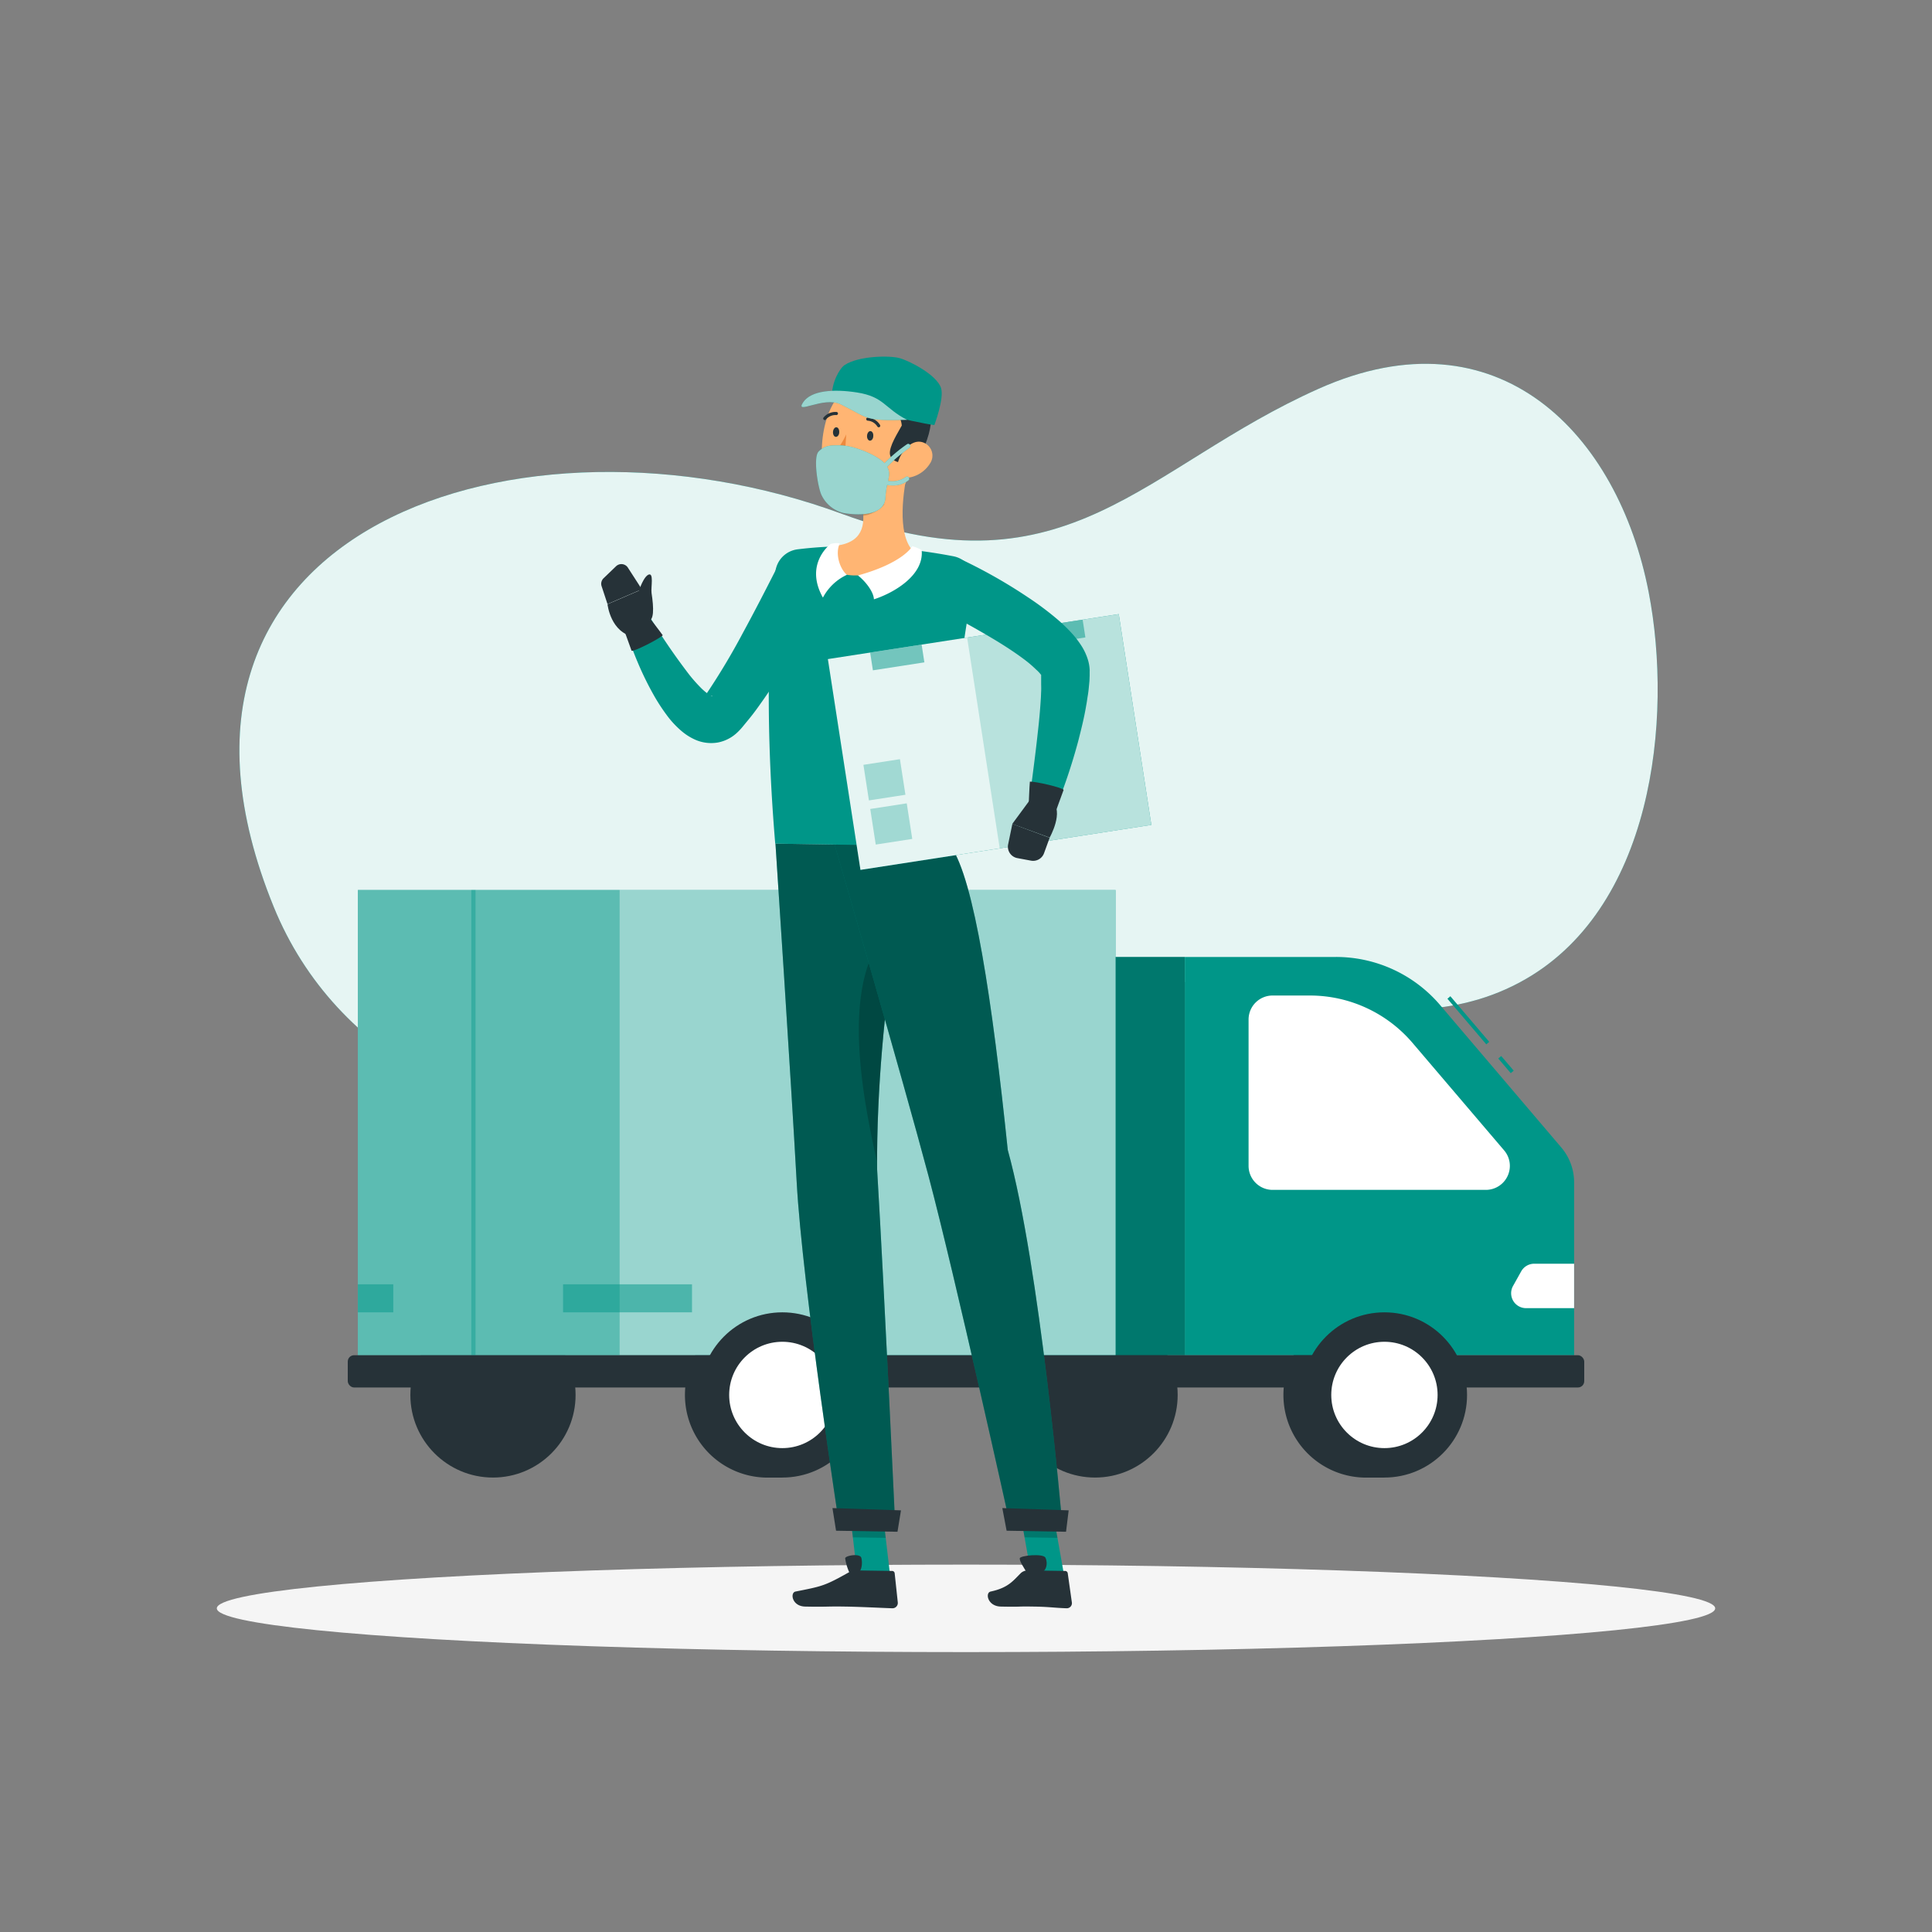 <svg xmlns="http://www.w3.org/2000/svg" viewBox="0 0 500 500"><rect x="0" y="0" width="500" height="500" fill="#808080" stroke="none"/><g id="freepik--background-simple--inject-292"><path d="M217.94,133C135.23,102.56,30.62,136,70.85,234.72,86.94,274.17,128,294,173,293.61c42.23-.35,64.82-28.46,103-37.84,39.91-9.81,80.82,17.84,117.14-1.44,34.76-18.46,39.85-68.35,33.55-101-7.89-41-38.93-73.49-85.43-52.72C296.11,120.75,276.53,154.5,217.94,133Z" style="fill:#009688"></path><path d="M217.94,133C135.23,102.56,30.62,136,70.85,234.72,86.94,274.17,128,294,173,293.61c42.23-.35,64.82-28.46,103-37.84,39.91-9.81,80.82,17.84,117.14-1.44,34.76-18.46,39.85-68.35,33.55-101-7.89-41-38.93-73.49-85.43-52.72C296.11,120.75,276.53,154.5,217.94,133Z" style="fill:#fff;opacity:0.9"></path></g><g id="freepik--Shadow--inject-292"><ellipse id="freepik--path--inject-292" cx="250" cy="416.24" rx="193.89" ry="11.32" style="fill:#f5f5f5"></ellipse></g><g id="freepik--Truck--inject-292"><path d="M198.19,339.63a21.39,21.39,0,0,0,0,42.77h4.28V339.63Z" style="fill:#263238"></path><path d="M354,339.63a21.39,21.39,0,1,0,0,42.77h4.27V339.63Z" style="fill:#263238"></path><circle cx="283.4" cy="361.01" r="21.38" style="fill:#263238"></circle><circle cx="127.58" cy="361.01" r="21.38" style="fill:#263238"></circle><rect x="225.49" y="247.66" width="81.13" height="103.08" style="fill:#009688"></rect><rect x="225.49" y="247.66" width="81.13" height="103.08" style="opacity:0.2"></rect><rect x="389.25" y="273" width="1" height="4.98" transform="translate(-85.59 318.57) rotate(-40.43)" style="fill:#009688"></rect><rect x="379.5" y="256.3" width="1" height="15.51" transform="translate(-80.49 309.57) rotate(-40.44)" style="fill:#009688"></rect><path d="M306.62,350.73H407.38V306a13.94,13.94,0,0,0-3.34-9.06L372.69,260.1a35.39,35.39,0,0,0-26.95-12.44H306.62Z" style="fill:#009688"></path><path d="M323.13,301.75v-37.9a6.21,6.21,0,0,1,6.22-6.21H339a34.9,34.9,0,0,1,26.56,12.26l23.71,27.82a6.18,6.18,0,0,1,1.48,4h0a6.22,6.22,0,0,1-6.21,6.22H329.35A6.22,6.22,0,0,1,323.13,301.75Z" style="fill:#fff"></path><path d="M407.38,338.55H394.94a3.86,3.86,0,0,1-3.37-5.74l2.1-3.76a3.86,3.86,0,0,1,3.37-2h10.34Z" style="fill:#fff"></path><rect x="92.62" y="230.34" width="196.09" height="120.39" style="fill:#009688"></rect><rect x="92.62" y="230.34" width="196.09" height="120.39" style="fill:#fff;opacity:0.6"></rect><rect x="145.72" y="332.38" width="33.37" height="7.25" style="fill:#009688;opacity:0.5"></rect><rect x="92.62" y="332.38" width="9.16" height="7.25" style="fill:#009688;opacity:0.5"></rect><rect x="92.62" y="230.34" width="67.74" height="120.39" style="fill:#009688;opacity:0.4"></rect><rect x="121.97" y="230.34" width="1.09" height="120.39" style="fill:#009688;opacity:0.4"></rect><rect x="90" y="350.73" width="320" height="8.35" rx="1.64" style="fill:#263238"></rect><circle cx="358.29" cy="361.01" r="21.38" style="fill:#263238"></circle><circle cx="358.29" cy="361.01" r="13.76" style="fill:#fff"></circle><circle cx="202.47" cy="361.01" r="21.38" style="fill:#263238"></circle><circle cx="202.47" cy="361.01" r="13.76" style="fill:#fff"></circle></g><g id="freepik--Character--inject-292"><polygon points="230.34 407.53 221.84 407.4 219.53 387.69 228.02 387.83 230.34 407.53" style="fill:#009688"></polygon><path d="M221.62,406.42l9.26.14a.66.66,0,0,1,.66.59l.81,7.58a1.38,1.38,0,0,1-1.4,1.49c-3.33-.11-8.14-.38-12.34-.44-4.91-.08-4.43.12-10.19,0-3.48-.05-4-3.6-2.54-3.89,6.8-1.35,7.48-1.42,13.62-4.87A4.24,4.24,0,0,1,221.62,406.42Z" style="fill:#263238"></path><path d="M213.32,153.51c-2.78,5.94-5.76,11.55-9.07,17.15-1.66,2.78-3.37,5.55-5.22,8.27-.9,1.36-1.87,2.71-2.83,4.06s-2,2.68-3.11,4l-.82,1a15.8,15.8,0,0,1-1.34,1.46,10,10,0,0,1-1,.86,9.15,9.15,0,0,1-1.22.79,9.74,9.74,0,0,1-3,1.07,10.2,10.2,0,0,1-5.66-.68,14.49,14.49,0,0,1-3.41-2.08,23.93,23.93,0,0,1-4.14-4.41,50.2,50.2,0,0,1-2.92-4.42,81,81,0,0,1-4.45-8.95,93.06,93.06,0,0,1-3.37-9.23,3.5,3.5,0,0,1,6.3-2.88l.06.09a166.1,166.1,0,0,0,10.26,15,39.38,39.38,0,0,0,2.76,3.14,15.61,15.61,0,0,0,2.59,2.19c.36.21.65.31.67.27s-.36-.23-1-.16a3.28,3.28,0,0,0-1.2.46c-.05,0-.1.07.19-.33l.62-.89a176.8,176.8,0,0,0,9.23-15.46c2.92-5.36,5.79-10.92,8.52-16.31l0-.1a7,7,0,0,1,12.59,6.13Z" style="fill:#009688"></path><path d="M168.39,162l-2.28-9.46-8.89,3.83s.79,7.51,7,8.44Z" style="fill:#263238"></path><path d="M167.92,159.67s2.89,3.72,3.6,4.74c-1,1-7.55,4.31-8.07,4-.83-2.37-2-5.5-2-5.5Z" style="fill:#263238"></path><path d="M159.46,146.52l-3.27,3.14a2,2,0,0,0-.51,2l1.54,4.67,8.89-3.83-3.65-5.65A2,2,0,0,0,159.46,146.52Z" style="fill:#263238"></path><path d="M164.5,157.57c-.31-1.92,1.61-7.94,3.22-8.8s.69,3.29.9,4.69c.58,3.84.78,7.5-1.19,7.3S165,160.91,164.5,157.57Z" style="fill:#263238"></path><polygon points="219.53 387.7 220.72 397.86 229.22 397.99 228.03 387.83 219.53 387.7" style="opacity:0.2"></polygon><path d="M206.45,142.16c16.16-2,31.8.16,40.32,1.81a6.59,6.59,0,0,1,5.18,7.84c-6.34,30.3-5.35,60.78-5.88,67.26l-45.44-.73c-3.11-37.15-1.15-60.81.05-70.46A6.61,6.61,0,0,1,206.45,142.16Z" style="fill:#009688"></path><path d="M235.15,120.74c-1.44,6.11-3.08,17.37,1.12,21.83-3.5,3.1-8.06,6.64-15.45,6.35s-5.91-5.25-3.86-7.78c7-1.14,7-6.28,6-11.18Z" style="fill:#ffb573"></path><path d="M230.17,124.5,222.93,130a20,20,0,0,1,.47,3.46c2.66-.18,6.4-2.81,6.79-5.55A9.39,9.39,0,0,0,230.17,124.5Z" style="opacity:0.2"></path><path d="M237.21,111.47c-1.07,8.35-1.26,13.3-5.79,17.29-6.8,6-16.91,1.39-18.37-7.13-1.31-7.68.65-20,9.09-22.78A11.61,11.61,0,0,1,237.21,111.47Z" style="fill:#ffb573"></path><path d="M237.7,118.72c-3.3,2-7.07,1-7.38-1.1s2.14-5.73,3.06-7.5c-.26-3-2.38-3.88-2-6-2.47.23-15.94.84-15.62-2.2s5.66-6.17,12-5.38,10.49,3.55,9.89,7.41C241.19,103.38,242.82,109.37,237.7,118.72Z" style="fill:#263238"></path><path d="M240.65,120a7.94,7.94,0,0,1-5,3.52c-2.74.59-4-1.9-3.09-4.4.79-2.26,3.17-5.28,5.87-4.75A3.62,3.62,0,0,1,240.65,120Z" style="fill:#ffb573"></path><path d="M227,302.66c-.34-42.72,9.11-83.75,9.11-83.75l-35.42-.57s4.07,61.7,5.49,87.55c1.47,26.87,11.18,90,11.18,90l14.38.21S229,336.38,227,302.66Z" style="fill:#009688"></path><path d="M227,302.66c-.34-42.72,9.11-83.75,9.11-83.75l-35.42-.57s4.07,61.7,5.49,87.55c1.47,26.87,11.18,90,11.18,90l14.38.21S229,336.38,227,302.66Z" style="opacity:0.4"></path><path d="M228.38,242.42c-10.1,13.82-5.56,39.82-1.42,58.2a395.55,395.55,0,0,1,5.15-60.49Z" style="opacity:0.2"></path><polygon points="215.44 390.29 216.37 396.15 232.27 396.42 233.17 390.88 215.44 390.29" style="fill:#263238"></polygon><path d="M226,112.87c0,.68-.44,1.21-.89,1.17s-.77-.61-.72-1.29.44-1.21.89-1.18S226.08,112.18,226,112.87Z" style="fill:#263238"></path><path d="M217.19,111.88c0,.69-.44,1.21-.89,1.18s-.77-.62-.72-1.3.44-1.21.89-1.18S217.24,111.2,217.19,111.88Z" style="fill:#263238"></path><path d="M219,112.43a24,24,0,0,1-3.65,5.6,4,4,0,0,0,3.23.86Z" style="fill:#ed893e"></path><path d="M221.36,121.31a5.55,5.55,0,0,0,4-2,.2.2,0,1,0-.32-.24,5.35,5.35,0,0,1-4.55,1.78.21.21,0,1,0,0,.41A6.6,6.6,0,0,0,221.36,121.31Z" style="fill:#263238"></path><path d="M227.44,110.58a.35.35,0,0,0,.19-.06.4.4,0,0,0,.11-.56,4,4,0,0,0-3.16-1.9.4.4,0,0,0-.4.4.41.41,0,0,0,.41.41h0a3.22,3.22,0,0,1,2.48,1.53A.4.4,0,0,0,227.44,110.58Z" style="fill:#263238"></path><path d="M213.4,108.71a.39.39,0,0,0,.35-.13,3.16,3.16,0,0,1,2.66-1.16.41.41,0,0,0,.45-.35.4.4,0,0,0-.35-.45,4,4,0,0,0-3.37,1.43.4.4,0,0,0,.05.56A.35.35,0,0,0,213.4,108.71Z" style="fill:#263238"></path><polygon points="275.36 407.53 266.85 407.4 263.35 387.69 271.86 387.83 275.36 407.53" style="fill:#009688"></polygon><path d="M266.39,406.42l9.26.14a.69.69,0,0,1,.68.59l1.07,7.58a1.32,1.32,0,0,1-1.34,1.49c-3.34-.11-4.39-.38-8.59-.44-4.92-.08-2.64.12-8.41,0-3.48-.05-4.16-3.58-2.68-3.89,4.68-1,5.85-2.87,7.91-4.87A2.9,2.9,0,0,1,266.39,406.42Z" style="fill:#263238"></path><path d="M268.16,407.31c-1.47.05-2.26,0-2.64-.67s-1.71-2.62-1.61-3.35,6.07-1.33,6.66-.15S271.16,407.23,268.16,407.31Z" style="fill:#263238"></path><path d="M221.3,407.31c-.92.05-1.41,0-1.63-.67a13.47,13.47,0,0,1-.94-3.35c.07-.74,3.82-1.33,4.17-.15S223.17,407.23,221.3,407.31Z" style="fill:#263238"></path><polygon points="263.35 387.7 265.16 397.86 273.67 397.99 271.86 387.83 263.35 387.7" style="opacity:0.2"></polygon><path d="M260.81,297.61c-4-38.48-8.7-70-14.72-78.54L216,218.59s17.55,60.36,24.31,85.8c7,26.45,20.81,88.94,20.81,88.94l13.7.19S269.15,327.67,260.81,297.61Z" style="fill:#009688"></path><path d="M260.81,297.61c-4-38.48-8.7-70-14.72-78.54L216,218.59s17.55,60.36,24.31,85.8c7,26.45,20.81,88.94,20.81,88.94l13.7.19S269.15,327.67,260.81,297.61Z" style="opacity:0.4"></path><polygon points="259.4 390.29 260.51 396.15 275.89 396.42 276.57 390.88 259.4 390.29" style="fill:#263238"></polygon><path d="M226.17,155.1c-.09-2.14-2.55-5-4.15-6.17,11.85-3.27,14.07-7.57,14.07-7.57a9.69,9.69,0,0,1,2.43,1C239.22,149,231,153.57,226.17,155.1Z" style="fill:#fff"></path><path d="M219.18,148.76a13.44,13.44,0,0,0-6.21,5.9c-4.93-8.8,2-13.88,2-13.88a5.74,5.74,0,0,1,2.36-.16C216,143.56,217.53,147.43,219.18,148.76Z" style="fill:#fff"></path><rect x="218.03" y="164.41" width="76.17" height="55.2" transform="translate(-26.34 41.41) rotate(-8.79)" style="fill:#009688"></rect><rect x="218.03" y="164.41" width="76.17" height="55.2" transform="translate(-26.34 41.41) rotate(-8.79)" style="fill:#fff;opacity:0.9"></rect><rect x="254.28" y="161.62" width="39.71" height="55.2" transform="translate(-25.7 44.13) rotate(-8.79)" style="fill:#009688;opacity:0.2"></rect><rect x="225.88" y="208.57" width="9.56" height="9.32" transform="translate(-29.88 37.76) rotate(-8.79)" style="fill:#009688;opacity:0.3"></rect><rect x="224.12" y="197.14" width="9.56" height="9.32" transform="translate(-28.16 37.36) rotate(-8.79)" style="fill:#009688;opacity:0.3"></rect><rect x="225.48" y="167.81" width="13.48" height="4.65" transform="translate(-23.28 37.5) rotate(-8.79)" style="fill:#009688;opacity:0.5"></rect><rect x="271.13" y="161.05" width="9.47" height="4.65" transform="translate(-21.73 44.09) rotate(-8.79)" style="fill:#009688;opacity:0.5"></rect><path d="M249.23,145a133.29,133.29,0,0,1,16.65,9.48,78.75,78.75,0,0,1,8,6,41.83,41.83,0,0,1,3.92,3.87,24.39,24.39,0,0,1,1.93,2.56,14.78,14.78,0,0,1,1.77,3.67,10.47,10.47,0,0,1,.5,2.72,2.7,2.7,0,0,1,0,.48v.34l0,.69-.05,1.38-.12,1.29c-.08.86-.17,1.72-.31,2.53s-.23,1.65-.39,2.44c-.53,3.23-1.31,6.3-2.09,9.36a150.42,150.42,0,0,1-6,17.83,3.49,3.49,0,0,1-6.7-1.73v-.08c.71-6,1.58-12.06,2.21-18,.35-3,.62-5.93.8-8.8.06-.72.06-1.41.1-2.12s0-1.39,0-2.06v-1l0-.92,0-.46v-.23s0-.23,0-.1a4.69,4.69,0,0,0,0,.48c0,.11-.11-.11-.35-.38a10.28,10.28,0,0,0-1-1,29.41,29.41,0,0,0-2.79-2.4c-2.12-1.61-4.5-3.19-6.95-4.7-4.91-3-10.19-5.88-15.34-8.61l-.07,0a7,7,0,0,1,6.29-12.5Z" style="fill:#009688"></path><path d="M267.07,206.31l-5.1,6.92,9.68,3.54s3.86-6.83.56-9.46Z" style="fill:#263238"></path><path d="M263.25,222.07l3.6.67a3,3,0,0,0,3.34-1.92l1.46-4L262,213.23l-1.1,5.31A3,3,0,0,0,263.25,222.07Z" style="fill:#263238"></path><path d="M266.23,208.23s.18-4.71.3-5.94c1.41-.09,8.55,1.56,8.73,2.14-.88,2.36-2,5.5-2,5.5Z" style="fill:#263238"></path><path d="M241.81,110c-4.83-.54-24.67-5.37-26.51-7.28-.13-3.69,2-7.42,3.31-8.26,3.65-2.4,11.68-2.49,14.23-1.77s9.53,4.27,10.69,7.69C244.43,103.09,241.81,110,241.81,110Z" style="fill:#009688"></path><path d="M221.78,101.57c-6.09-.95-11.88-.53-13.93,2.55-2.29,3.44,5.25-1.67,9.75.53,7.53,3.7,5.74,4.28,17.15,4C228.88,105.67,228.84,102.67,221.78,101.57Z" style="fill:#009688"></path><path d="M221.78,101.57c-6.09-.95-11.88-.53-13.93,2.55-2.29,3.44,5.25-1.67,9.75.53,7.53,3.7,5.74,4.28,17.15,4C228.88,105.67,228.84,102.67,221.78,101.57Z" style="fill:#fff;opacity:0.6"></path><path d="M235.36,115.89a.57.57,0,0,0,.14-.78.56.56,0,0,0-.78-.13,39.81,39.81,0,0,0-5.81,4.89c-2.18-2.27-8.31-4.66-11.52-4.61-2.29,0-3.81-.11-5.52,1.58-1.46,1.43-.25,9,.67,11.14a8.55,8.55,0,0,0,5.71,4.77c3.38.61,10.6,1,10.9-3.94a22.88,22.88,0,0,1,.43-3.3,9.08,9.08,0,0,0,1.45.13,6.51,6.51,0,0,0,4.06-1.31.55.55,0,0,0,.1-.78.56.56,0,0,0-.79-.1,6,6,0,0,1-4.58,1c.32-1.46.48-2.4-.23-3.62A38,38,0,0,1,235.36,115.89Z" style="fill:#009688"></path><path d="M235.36,115.89a.57.57,0,0,0,.14-.78.56.56,0,0,0-.78-.13,39.81,39.81,0,0,0-5.81,4.89c-2.18-2.27-8.31-4.66-11.52-4.61-2.29,0-3.81-.11-5.52,1.58-1.46,1.43-.25,9,.67,11.14a8.55,8.55,0,0,0,5.71,4.77c3.38.61,10.6,1,10.9-3.94a22.88,22.88,0,0,1,.43-3.3,9.08,9.08,0,0,0,1.45.13,6.51,6.51,0,0,0,4.06-1.31.55.55,0,0,0,.1-.78.56.56,0,0,0-.79-.1,6,6,0,0,1-4.58,1c.32-1.46.48-2.4-.23-3.62A38,38,0,0,1,235.36,115.89Z" style="fill:#fff;opacity:0.6"></path></g></svg>